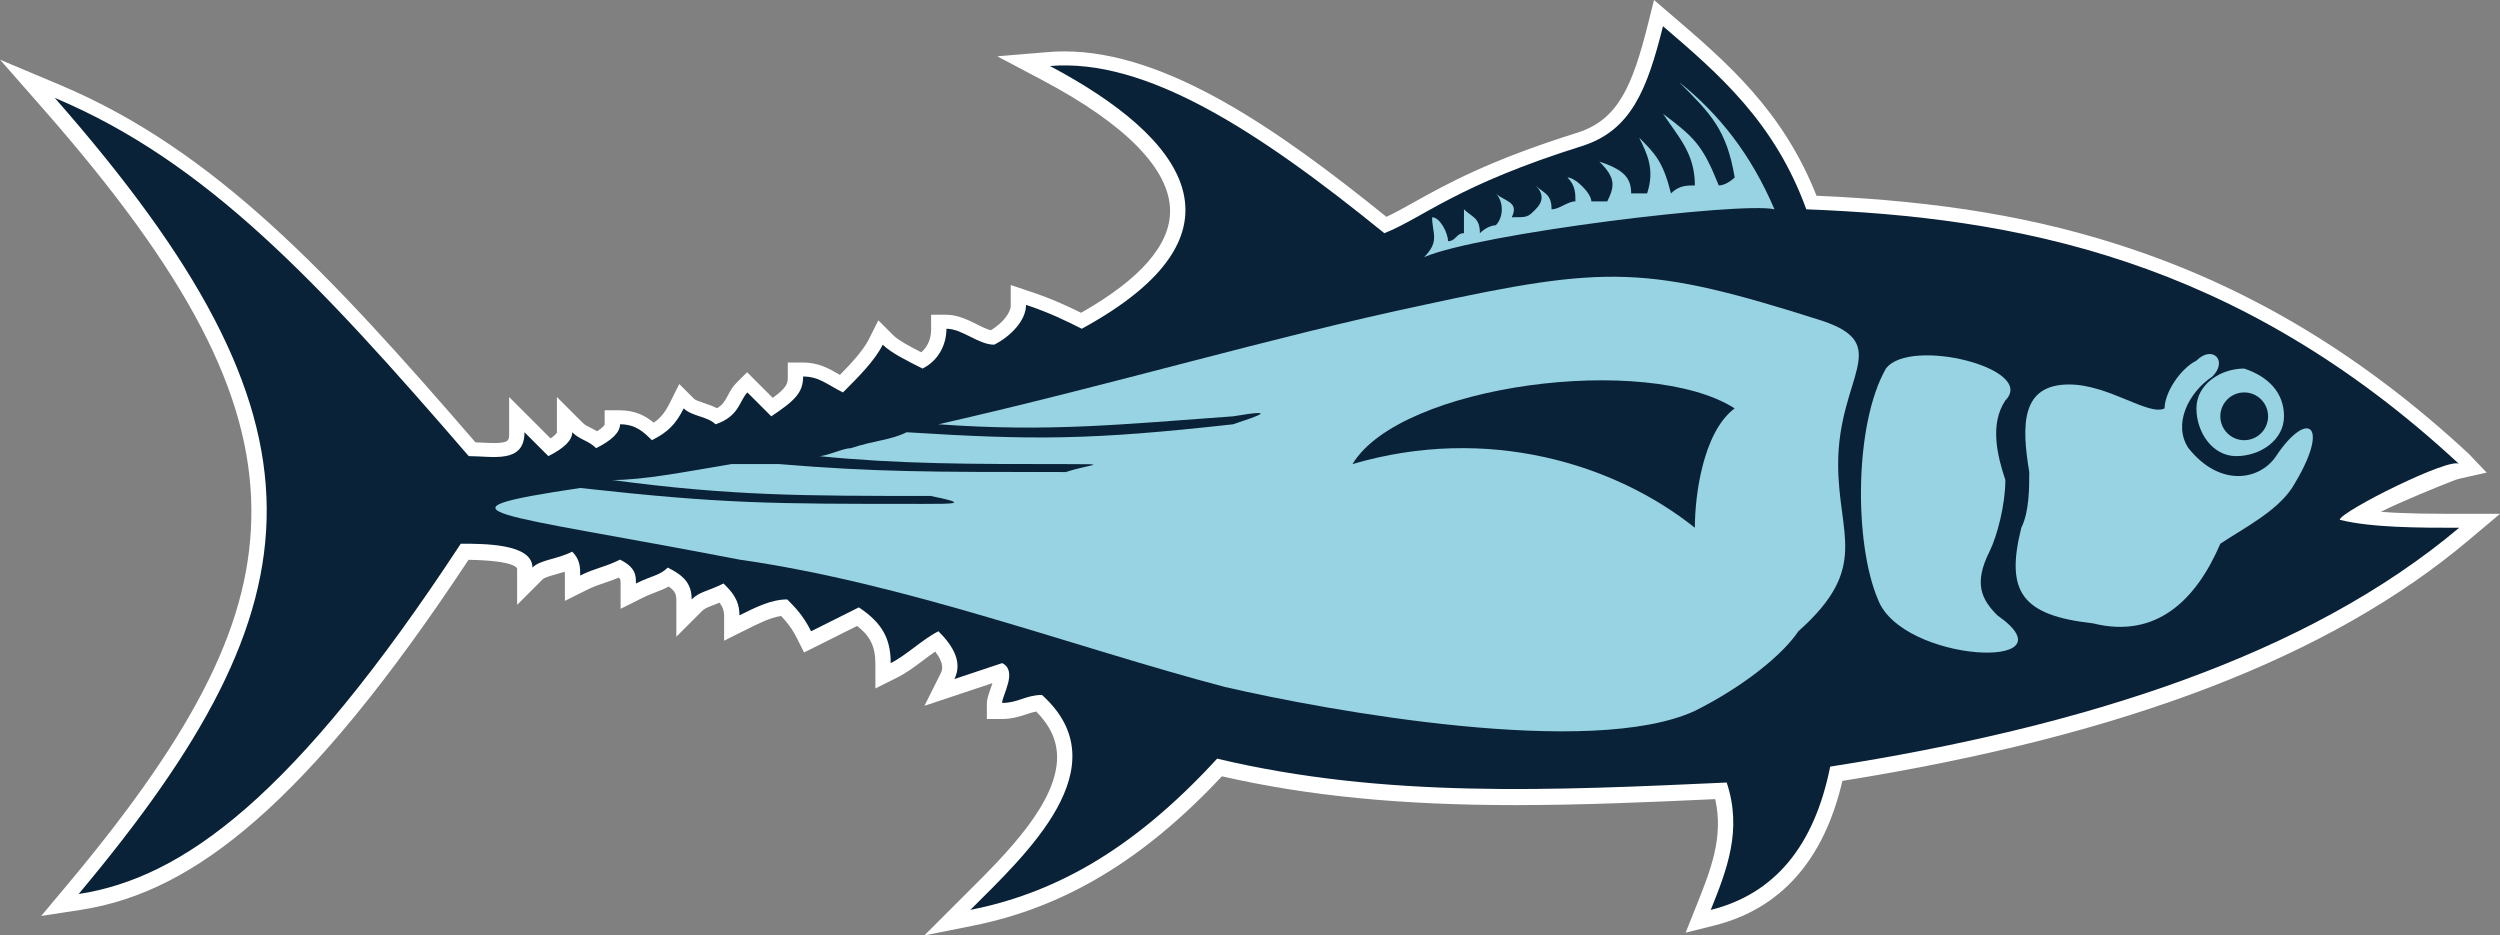 <svg version="1.1" id="图层_1" x="0px" y="0px" width="283.107px" height="105.93px" viewBox="0 0 283.107 105.93" enable-background="new 0 0 283.107 105.93" xml:space="preserve" xmlns="http://www.w3.org/2000/svg" xmlns:xlink="http://www.w3.org/1999/xlink" xmlns:xml="http://www.w3.org/XML/1998/namespace">
  <rect x="0" y="0" width="283.107" height="105.93" fill="#808080" stroke="none"/>
  <g>
    <path fill="#FFFFFF" d="M278.447,58.184c-2.842,0-6.004,0-8.834-0.227c2.586-1.275,6.275-2.766,8.426-3.61l0.541-0.155l3.014-0.674
		l-2.016-2.119c-11.783-10.936-24.291-18.531-38.236-23.221c-10.527-3.54-21.529-5.397-35.635-6.012
		c-3.816-9.664-10.17-15.109-16.312-20.375L187.305,0l-0.668,2.67c-1.791,7.16-3.426,10.83-7.873,12.312
		c-10.123,3.164-15.012,5.895-18.59,7.891c-1.215,0.679-2.193,1.226-3.174,1.682C144.926,14.801,132.162,5.82,120.525,5.82
		c-0.6,0-1.207,0.025-1.805,0.074l-5.785,0.482l5.131,2.716c9.418,4.985,14.41,10.091,14.439,14.765
		c0.025,3.869-3.367,7.758-10.08,11.565c-1.555-0.769-3.291-1.584-5.73-2.397l-2.238-0.747v2.36c0,0.711-0.84,1.92-2.254,2.761
		c-0.459-0.106-1.014-0.384-1.596-0.677c-1.014-0.506-2.162-1.08-3.466-1.08h-1.7v1.701c0,1.023-0.401,1.938-1.11,2.551
		c-1.268-0.642-2.606-1.356-3.199-1.951l-1.668-1.668l-1.056,2.11c-0.656,1.312-2.016,2.771-3.294,4.067
		c-0.044-0.026-0.089-0.051-0.133-0.078c-1.126-0.65-2.292-1.323-4.068-1.323h-1.701v1.701c0,0.72-0.168,1.18-1.706,2.302
		l-2.904-2.903l-1.202,1.202c-0.451,0.451-0.726,0.963-0.969,1.417c-0.319,0.597-0.578,1.08-1.24,1.46
		c-0.488-0.258-0.998-0.428-1.465-0.586c-0.432-0.143-0.969-0.321-1.134-0.488l-1.669-1.669l-1.055,2.11
		c-0.552,1.104-1.054,1.731-1.841,2.268c-0.831-0.695-2.012-1.403-3.852-1.403h-1.701v1.629c-0.043,0.079-0.226,0.343-0.861,0.749
		c-0.262-0.158-0.508-0.283-0.736-0.396c-0.381-0.19-0.652-0.326-0.907-0.582l-2.904-2.902v4.033
		c-0.041,0.072-0.198,0.303-0.72,0.656l-4.69-4.689v4.105c0,0.803,0,1.104-1.771,1.104c-0.419,0-0.88-0.023-1.357-0.049
		l-0.072-0.002c-0.204-0.012-0.409-0.022-0.615-0.029C37.387,31.057,24.362,17.016,6.821,9.629L0,6.756l4.883,5.563
		c16.424,18.704,23.477,32.259,23.583,45.324c0.103,12.432-5.954,24.781-20.903,42.623l-2.898,3.459l4.46-0.686
		c6.801-1.047,13.091-4.254,19.793-10.092c7.315-6.371,15.213-16.04,24.138-29.553c5.439,0.09,5.503,0.988,5.503,0.997v4.105
		l2.903-2.903c0.192-0.191,0.9-0.391,1.482-0.553c0.314-0.09,0.657-0.186,1.015-0.301c0.009,0.158,0.01,0.34,0.01,0.553v2.752
		l2.462-1.23c0.79-0.396,1.391-0.596,2.032-0.811c0.497-0.166,1.009-0.336,1.613-0.594c0.203,0.174,0.203,0.32,0.203,0.784v2.752
		l2.462-1.231c0.623-0.311,1.146-0.51,1.569-0.672c0.461-0.175,0.936-0.355,1.403-0.625c0.749,0.506,0.877,0.9,0.877,1.58v4.105
		l2.904-2.902c0.277-0.279,0.541-0.394,1.288-0.679c0.211-0.08,0.444-0.169,0.7-0.274c0.324,0.422,0.518,0.867,0.518,1.554v2.751
		l2.468-1.234c1.415-0.707,2.756-1.377,3.983-1.566c0.699,0.732,1.264,1.455,1.843,2.613l0.762,1.521l6.01-3.006
		c1.52,1.201,2.065,2.362,2.065,4.33v2.752l2.461-1.23c1.039-0.52,2.019-1.254,2.966-1.965c0.447-0.335,0.907-0.68,1.35-0.982
		c1.117,1.465,0.771,2.16,0.616,2.469l-1.836,3.672l7.702-2.567c-0.059,0.186-0.133,0.409-0.23,0.679
		c-0.217,0.607-0.406,1.132-0.406,1.682v1.701h1.701c1.178,0,2.072-0.299,2.805-0.543c0.383-0.128,0.723-0.24,1.082-0.303
		c1.545,1.553,2.318,3.196,2.363,5.014c0.129,5.252-5.811,11.154-10.148,15.463l-4.883,4.879l5.508-1.102
		c10.352-2.07,19.316-7.448,28.191-16.918c9.732,2.225,20.299,3.262,33.225,3.262c7.615,0,15.246-0.341,22.635-0.677
		c0.982,4.294-0.521,8.057-2.113,12.034l-1.234,3.088l3.227-0.807c7.547-1.886,12.432-7.398,14.527-16.381
		c32.031-5.129,55.227-14.042,70.906-27.246l3.564-3H278.447z M197.113,88.197l-0.406-1.219l-1.773,0.08
		c-8.061,0.365-15.676,0.711-23.338,0.711c-13.062,0-23.678-1.078-33.406-3.394l-0.971-0.231l-0.676,0.736
		c-6.857,7.48-13.578,12.268-21.018,14.941c4-4.271,7.703-9.202,7.578-14.318c-0.072-2.949-1.42-5.625-4.006-7.951l-0.484-0.437
		h-0.652c-0.832,0-1.506,0.144-2.098,0.317c0.311-1.783-0.242-3.041-1.65-3.744l-0.629-0.314l-3.592,1.197
		c-0.283-1.359-1.139-2.76-2.549-4.17l-0.867-0.867l-1.097,0.549c-1.038,0.519-2.018,1.252-2.964,1.964
		c-0.126,0.094-0.251,0.187-0.375,0.28c-0.579-1.898-1.829-3.414-3.974-4.844l-0.82-0.547l-4.857,2.428
		c-0.754-1.146-1.505-1.896-2.178-2.57l-0.498-0.497h-0.704c-1.552,0-2.986,0.501-4.219,1.046c-0.474-1.034-1.196-1.757-1.791-2.352
		l-0.867-0.867l-1.096,0.549c-0.618,0.308-1.123,0.5-1.569,0.672c-0.066,0.025-0.133,0.051-0.199,0.076
		c-0.71-1.264-1.915-1.998-3.022-2.551l-1.096-0.549l-0.866,0.867c-0.271,0.27-0.529,0.387-1.234,0.656
		c-0.436-0.736-1.165-1.353-2.213-1.877l-0.761-0.38l-0.761,0.38c-0.786,0.395-1.383,0.594-2.03,0.81
		c-0.127,0.042-0.254,0.085-0.384,0.128c-0.229-0.556-0.568-1.057-1.031-1.521l-0.868-0.867l-1.096,0.55
		c-0.647,0.322-1.333,0.515-1.995,0.701c-0.315,0.087-0.638,0.179-0.952,0.281c-0.74-0.806-1.918-1.377-3.51-1.693
		c-1.855-0.371-3.991-0.371-5.406-0.371h-0.918l-0.502,0.767C36.211,82.865,24.632,94.597,13.425,98.477
		c5.817-7.271,9.93-13.438,12.893-19.317c3.792-7.522,5.606-14.569,5.55-21.544c-0.059-7.135-2.07-14.4-6.152-22.215
		c-3.046-5.832-7.303-12.088-12.981-19.071c13.558,7.706,24.821,20.106,39.024,36.552l0.509,0.588h0.778
		c0.393,0,0.806,0.021,1.305,0.049c0.5,0.025,1.018,0.053,1.534,0.053c1.888,0,3.278-0.48,4.143-1.431l1.699,1.698l1.096-0.547
		c0.529-0.265,1.704-0.854,2.577-1.785c0.36,0.182,0.623,0.317,0.869,0.562l0.867,0.869l1.097-0.549
		c0.605-0.303,2.138-1.068,3.008-2.311c0.469,0.22,0.848,0.599,1.34,1.091l0.867,0.867l1.097-0.548
		c1.589-0.794,2.617-1.632,3.466-2.836c0.217,0.08,0.432,0.151,0.646,0.223c0.434,0.144,0.972,0.323,1.139,0.491l0.743,0.744
		l0.997-0.334c1.826-0.608,2.778-1.6,3.378-2.506l2.179,2.18l1.16-0.773c1.915-1.277,3.354-2.332,3.998-3.916
		c0.304,0.141,0.63,0.33,1.033,0.561c0.396,0.23,0.847,0.49,1.379,0.757l1.097,0.548l0.867-0.867
		c1.337-1.336,2.715-2.715,3.766-4.145c0.962,0.597,2.095,1.164,3.287,1.758l0.76,0.381l0.761-0.381
		c1.583-0.789,2.768-2.189,3.313-3.889c0.19,0.092,0.386,0.19,0.578,0.285c1.013,0.506,2.159,1.08,3.462,1.08h0.402l0.359-0.18
		c1.791-0.896,3.256-2.299,4-3.809c1.701,0.658,3.014,1.314,4.394,2.005l0.797,0.397l0.779-0.426c8.41-4.588,12.658-9.634,12.623-15
		c-0.027-4.711-3.32-9.367-9.789-13.863c9.594,2.428,20.252,10.323,29.541,17.872l0.775,0.63l0.928-0.372
		c1.5-0.599,2.879-1.37,4.48-2.264c3.439-1.921,8.15-4.552,17.967-7.62c5.447-1.814,7.705-5.967,9.43-12.072
		c5.684,4.942,10.617,9.834,13.68,18.254l0.391,1.074l1.141,0.044c21.035,0.81,45.826,4.568,70.432,26.22
		c-1.816,0.695-3.824,1.654-4.936,2.203c-6.723,3.323-6.723,4.156-6.723,5.04v1.328l1.289,0.322c2.631,0.658,6.092,0.85,9.086,0.915
		c-15.287,11.332-37.105,19.09-66.639,23.704l-1.174,0.185l-0.232,1.162c-1.381,6.9-4.311,11.395-8.945,13.703
		C197.848,96.712,198.635,92.764,197.113,88.197z" class="color c1"/>
    <path fill="#092238" d="M278.484,52.555c-25.246-23.441-50.49-27.95-73.932-28.851c-3.607-9.918-9.918-15.328-16.229-20.736
		c-1.803,7.212-3.607,11.721-9.018,13.523c-14.424,4.508-18.033,8.114-22.539,9.918c-14.426-11.721-27.049-19.836-37.869-18.934
		c15.328,8.114,23.443,18.934,3.607,29.753c-1.803-0.9-3.607-1.803-6.312-2.705c0,1.805-1.803,3.606-3.605,4.51
		c-1.803,0-3.606-1.805-5.409-1.805c0,1.805-0.902,3.607-2.705,4.508c-1.803-0.9-3.606-1.803-4.508-2.703
		c-0.901,1.803-2.705,3.605-4.508,5.409c-1.803-0.902-2.705-1.804-4.509-1.804c0,1.804-0.901,2.705-3.605,4.508
		c-0.902-0.9-1.804-1.803-2.705-2.704c-0.902,0.901-0.902,2.704-3.606,3.606c-0.902-0.902-2.705-0.902-3.607-1.803
		c-0.901,1.803-1.803,2.704-3.605,3.605c-0.902-0.901-1.804-1.803-3.606-1.803c0,0.901-0.901,1.803-2.706,2.705
		c-0.901-0.902-1.803-0.902-2.704-1.804c0,0.901-0.902,1.804-2.705,2.704c-0.901-0.9-1.803-1.803-2.705-2.704
		c0,3.606-3.607,2.704-6.312,2.704C35.951,31.816,23.328,18.293,6.198,11.081c32.458,36.966,30.655,56.801,2.704,90.161
		c11.721-1.805,24.344-10.82,43.278-39.671c2.705,0,8.114,0,8.114,2.704c0.901-0.902,2.705-0.902,4.508-1.803
		c0.901,0.9,0.901,1.803,0.901,2.705c1.803-0.902,2.705-0.902,4.509-1.805c1.803,0.902,1.803,1.805,1.803,2.705
		c1.804-0.9,2.705-0.9,3.606-1.803c1.803,0.902,2.705,1.803,2.705,3.606c0.902-0.901,1.803-0.901,3.606-1.804
		c0.901,0.902,1.803,1.804,1.803,3.607c1.804-0.902,3.607-1.804,5.41-1.804c0.901,0.901,1.803,1.804,2.705,3.606
		c1.804-0.901,3.606-1.803,5.409-2.705c2.705,1.804,3.606,3.607,3.606,6.312c1.804-0.902,3.606-2.705,5.409-3.607
		c1.804,1.804,2.705,3.607,1.804,5.41l5.408-1.803c1.805,0.9,0,3.605,0,4.508c1.805,0,2.705-0.902,4.51-0.902
		c9.016,8.114-1.805,18.033-8.115,24.344c9.016-1.803,18.031-6.311,27.949-17.131c18.936,4.508,37.869,3.605,57.705,2.705
		c1.803,5.41,0,9.918-1.805,14.426c7.213-1.803,11.723-7.213,13.525-16.229c28.852-4.507,54.096-12.622,71.227-27.048
		c-4.508,0-9.918,0-13.523-0.901C264.961,57.965,277.582,51.652,278.484,52.555z" class="color c2"/>
    <path fill="#98D3E3" d="M258.648,47.145c0,2.705-2.703,4.508-5.41,4.508c-2.703,0-4.508-2.704-4.508-5.408
		c0-2.706,2.705-4.51,5.41-4.51C256.846,42.637,258.648,44.44,258.648,47.145z" class="color c3"/>
    <path fill="#98D3E3" d="M162.178,24.604c0.9,0,1.801,1.804,1.801,2.706c0.904,0,0.904-0.902,1.805-0.902c0-0.902,0-1.804,0-2.705
		c0.902,0.901,1.803,0.901,1.803,2.705c0.902-0.902,1.803-0.902,1.803-0.902c0.902-0.901,0.902-2.703,0-3.605
		c0.902,0.902,2.705,0.902,1.805,2.704c1.803,0,1.803,0,2.703-0.901c0.902-0.9,0.902-1.803,0-2.705
		c0.902,0.902,1.805,0.902,1.805,2.705c0.9,0,1.803-0.9,2.705-0.9c0-0.902,0-1.805-0.902-2.706c0.902,0,2.705,1.804,2.705,2.706
		c0.902,0,0.902,0,1.803,0c0.902-1.805,0.902-2.706-0.9-4.51c2.703,0.901,3.605,1.804,3.605,3.607c0.902,0,0.902,0,1.805,0
		c0.9-2.706,0-4.509-0.902-6.312c1.803,1.804,2.705,2.705,3.605,6.312c0.902-0.902,1.803-0.902,2.705-0.902
		c0-3.607-1.803-5.41-3.605-8.114c3.605,2.704,4.508,3.606,6.311,8.114c0.902,0,1.803-0.901,1.803-0.901
		c-0.9-5.409-2.705-7.213-6.311-10.819c4.508,3.606,8.113,8.114,10.818,14.426c-3.605-0.9-33.359,2.705-39.672,5.41
		C163.078,27.311,162.178,26.408,162.178,24.604z" class="color c3"/>
    <path fill="#98D3E3" d="M203.65,71.488c-1.803,2.705-6.311,6.311-11.721,9.016c-11.721,5.41-41.475,0-53.195-2.705
		c-17.131-4.507-36.063-11.721-54.998-14.426c-27.95-5.408-36.064-5.408-18.032-8.113c16.229,1.803,21.64,1.803,38.769,1.803
		c3.606,0,5.409,0,0.902-0.902c-14.427,0-22.541,0-36.064-1.803c3.605,0,8.113-0.902,13.523-1.803c1.804,0,3.606,0,5.409,0
		c10.82,0.9,17.132,0.9,32.459,0.9c2.703-0.9,5.408-0.9,0-0.9c-10.82,0-18.934,0-27.95-0.902c0.902,0,2.705-0.9,3.606-0.9
		c2.705-0.902,4.508-0.902,6.312-1.804c14.425,0.901,20.735,0.901,36.966-0.901c2.705-0.902,5.408-1.803,0-0.902
		c-12.623,0.902-20.738,1.804-33.36,0.902c19.835-4.509,37.868-9.919,54.997-13.525c20.738-4.508,25.248-4.508,45.082,1.805
		c8.115,2.705,1.803,6.311,1.803,16.229C208.158,60.67,211.766,64.275,203.65,71.488z" class="color c3"/>
    <path fill="#98D3E3" d="M212.666,67.882c-2.703-6.311-2.703-19.835,0.902-26.147c2.705-3.606,17.131,0,13.525,3.607
		c-1.805,2.705-0.902,6.311,0,9.016c0,2.705-0.902,6.312-1.805,8.115c-1.803,3.606-0.902,5.409,0.902,7.213
		C235.207,75.996,215.373,75.096,212.666,67.882z" class="color c3"/>
    <path fill="#98D3E3" d="M259.551,55.26c-1.803,2.705-5.41,4.508-8.115,6.312c-2.705,6.311-7.213,10.819-14.426,9.016
		c-8.113-0.901-9.916-3.606-8.113-10.819c0.902-1.803,0.902-4.508,0.902-6.312c-0.902-5.408-0.902-9.917,4.506-9.917
		c4.51,0,9.018,3.606,10.82,2.706c0-1.804,1.803-4.51,3.605-5.41c1.805-1.803,3.607,0,1.805,1.803
		c-2.705,1.804-4.51,5.41-2.705,8.115c3.605,4.508,8.115,3.605,9.918,0.9C261.353,46.244,264.059,48.047,259.551,55.26z" class="color c3"/>
    <path fill="#092238" d="M254.141,44.44c1.494,0,2.705,1.211,2.705,2.704c0,1.494-1.211,2.705-2.705,2.705
		c-1.492,0-2.705-1.211-2.705-2.705C251.436,45.651,252.648,44.44,254.141,44.44z" class="color c2"/>
    <path fill="#092238" d="M196.438,46.244c-3.605,2.704-4.508,9.916-4.508,13.523c-9.016-7.213-23.441-11.721-38.769-7.213
		C158.57,43.538,186.521,39.932,196.438,46.244z" class="color c2"/>
  </g>
</svg>